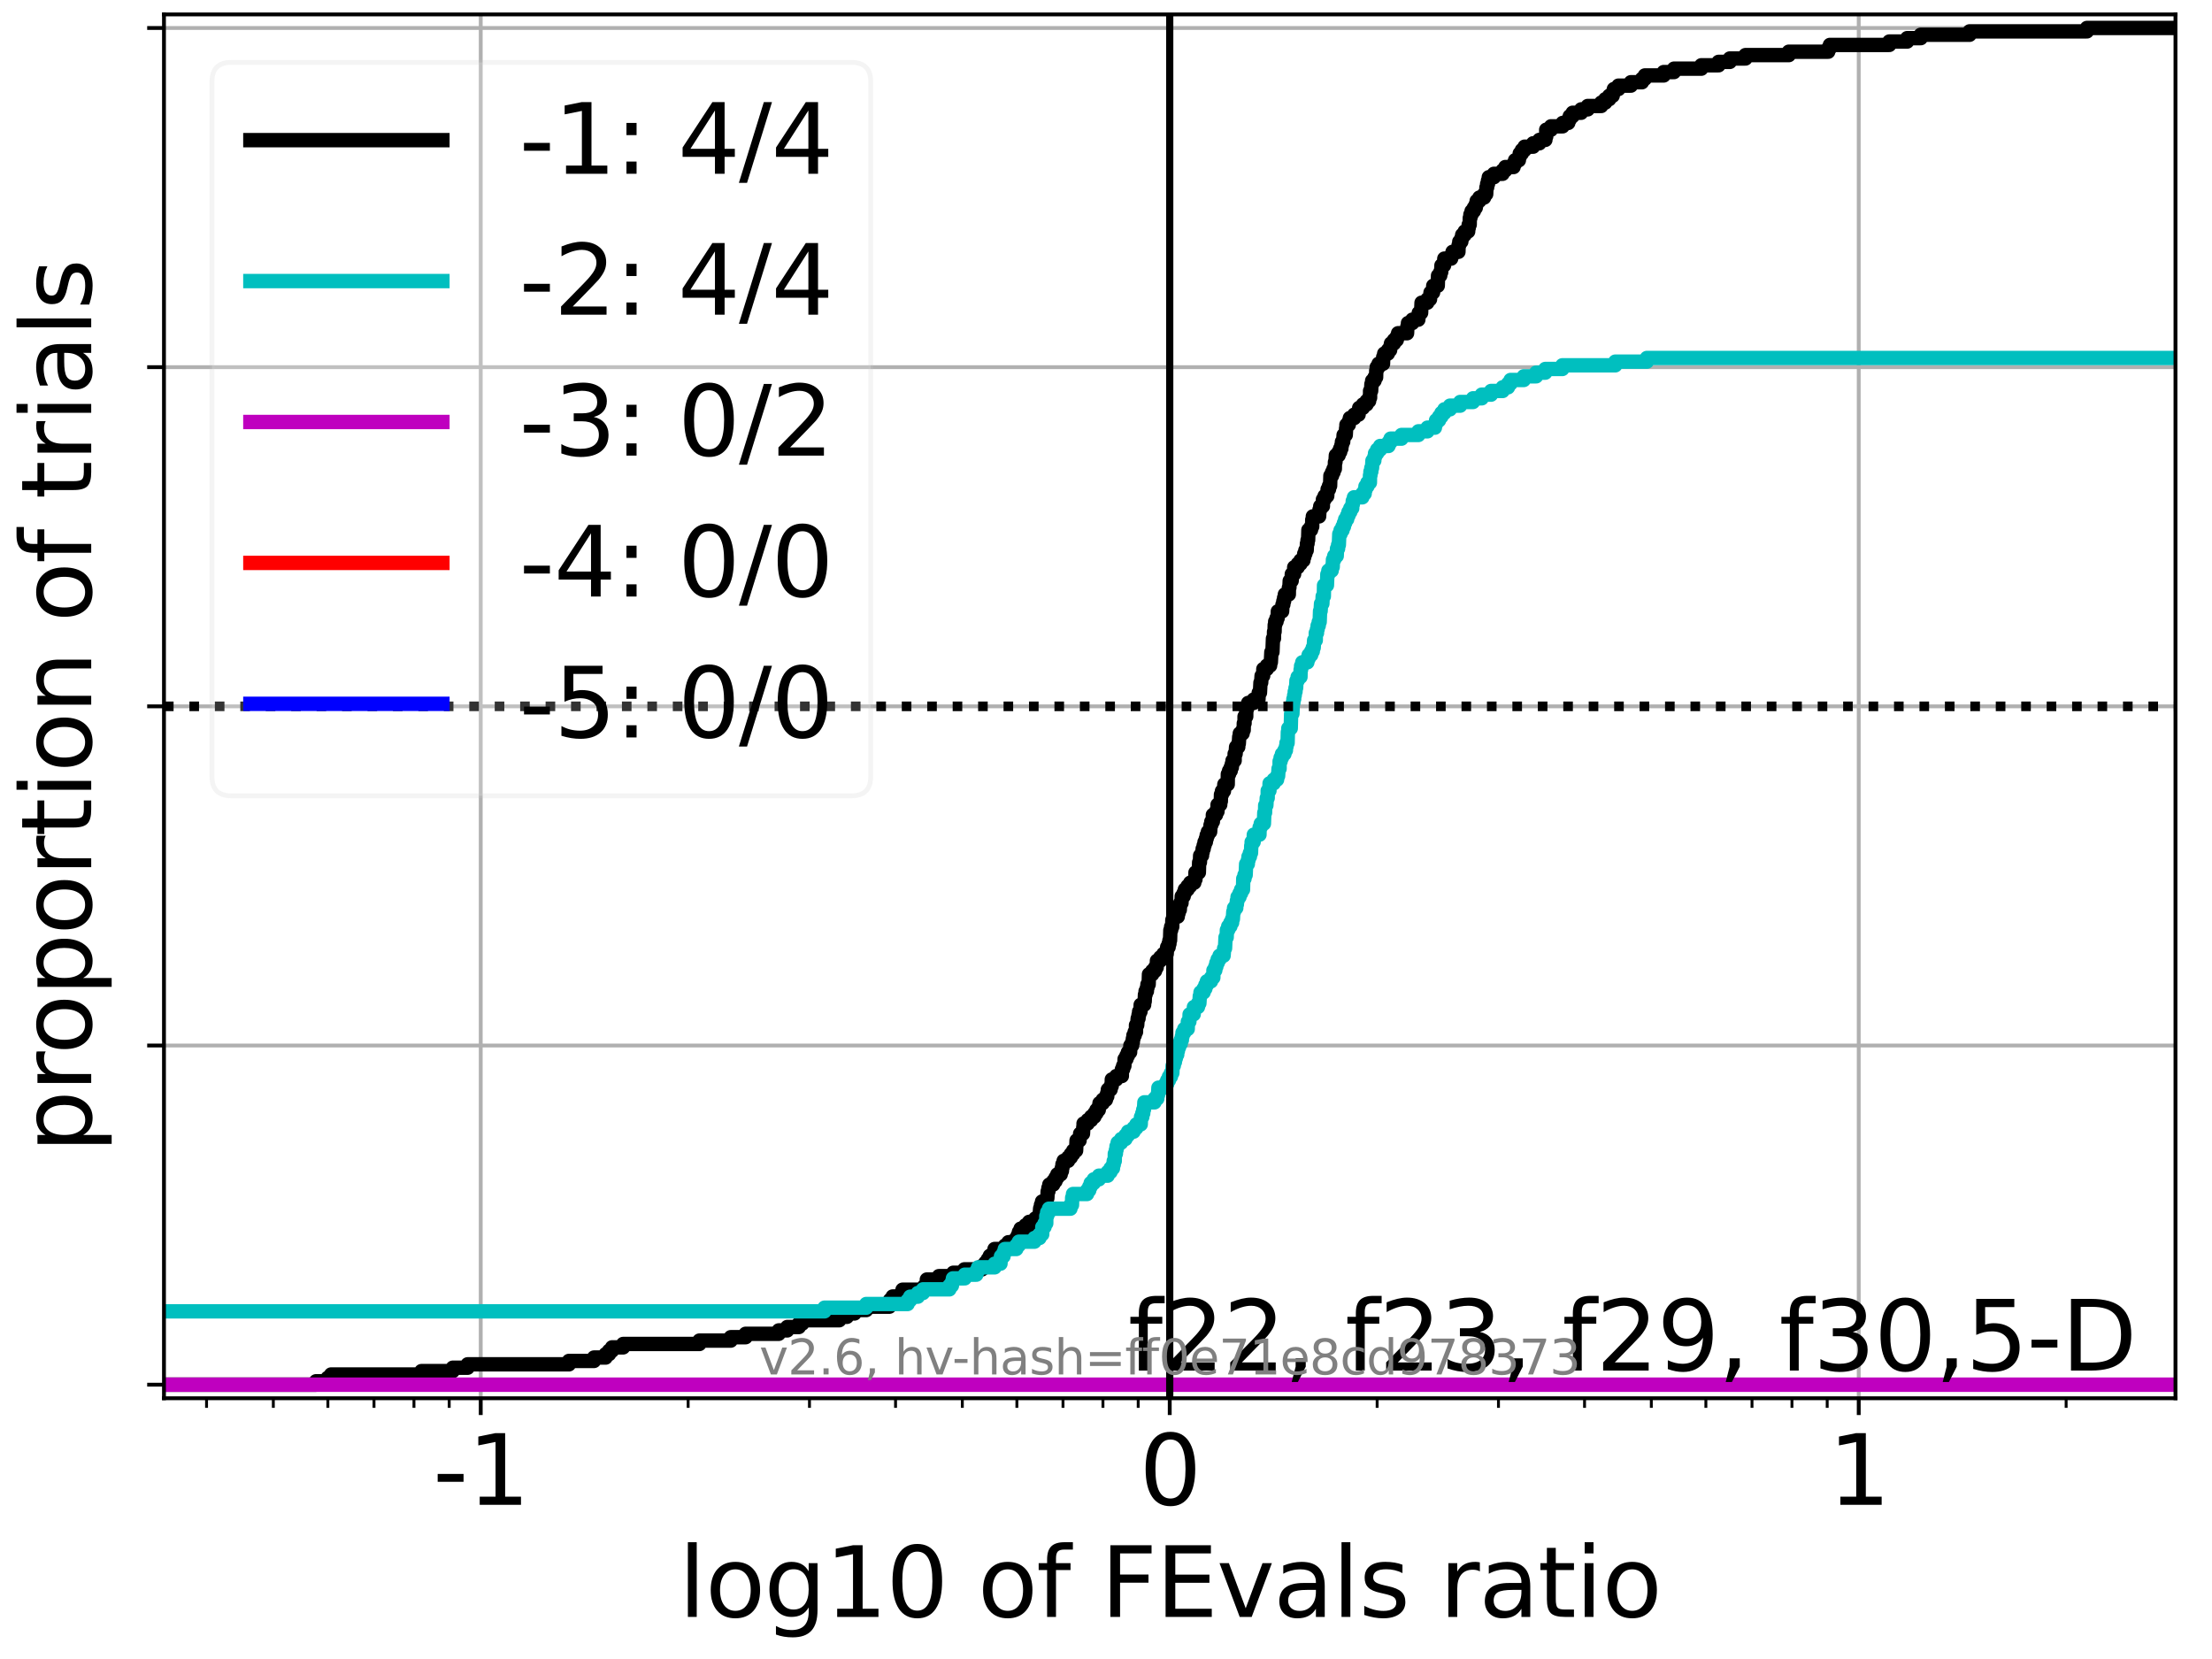 <?xml version="1.0" encoding="utf-8" standalone="no"?>
<!DOCTYPE svg PUBLIC "-//W3C//DTD SVG 1.1//EN"
  "http://www.w3.org/Graphics/SVG/1.1/DTD/svg11.dtd">
<svg xmlns:xlink="http://www.w3.org/1999/xlink" width="460.8pt" height="345.6pt" viewBox="0 0 460.8 345.6" xmlns="http://www.w3.org/2000/svg" version="1.1">
 <defs>
  <style type="text/css">*{stroke-linejoin: round; stroke-linecap: butt}</style>
 </defs>
 <g id="figure_1">
  <g id="patch_1">
   <path d="M 0 345.6 
L 460.8 345.6 
L 460.8 0 
L 0 0 
z
" style="fill: #ffffff"/>
  </g>
  <g id="axes_1">
   <g id="patch_2">
    <path d="M 34.16 291.28 
L 453.192 291.28 
L 453.192 3 
L 34.16 3 
z
" style="fill: #ffffff"/>
   </g>
   <g id="matplotlib.axis_1">
    <g id="xtick_1">
     <g id="line2d_1">
      <path d="M 100.145 291.28 
L 100.145 3 
" clip-path="url(#pcfff312473)" style="fill: none; stroke: #b0b0b0; stroke-width: 0.8; stroke-linecap: square"/>
     </g>
     <g id="line2d_2">
      <defs>
       <path id="m94cf86a1ff" d="M 0 0 
L 0 3.5 
" style="stroke: #000000; stroke-width: 0.8"/>
      </defs>
      <g>
       <use xlink:href="#m94cf86a1ff" x="100.145" y="291.28" style="stroke: #000000; stroke-width: 0.8"/>
      </g>
     </g>
     <g id="text_1">
      <!-- -1 -->
      <g transform="translate(90.175 313.477) scale(0.2 -0.2)">
       <defs>
        <path id="DejaVuSans-2d" d="M 313 2009 
L 1997 2009 
L 1997 1497 
L 313 1497 
L 313 2009 
z
" transform="scale(0.016)"/>
        <path id="DejaVuSans-31" d="M 794 531 
L 1825 531 
L 1825 4091 
L 703 3866 
L 703 4441 
L 1819 4666 
L 2450 4666 
L 2450 531 
L 3481 531 
L 3481 0 
L 794 0 
L 794 531 
z
" transform="scale(0.016)"/>
       </defs>
       <use xlink:href="#DejaVuSans-2d"/>
       <use xlink:href="#DejaVuSans-31" x="36.084"/>
      </g>
     </g>
    </g>
    <g id="xtick_2">
     <g id="line2d_3">
      <path d="M 243.676 291.28 
L 243.676 3 
" clip-path="url(#pcfff312473)" style="fill: none; stroke: #b0b0b0; stroke-width: 0.8; stroke-linecap: square"/>
     </g>
     <g id="line2d_4">
      <g>
       <use xlink:href="#m94cf86a1ff" x="243.676" y="291.28" style="stroke: #000000; stroke-width: 0.8"/>
      </g>
     </g>
     <g id="text_2">
      <!-- 0 -->
      <g transform="translate(237.314 313.477) scale(0.2 -0.2)">
       <defs>
        <path id="DejaVuSans-30" d="M 2034 4250 
Q 1547 4250 1301 3770 
Q 1056 3291 1056 2328 
Q 1056 1369 1301 889 
Q 1547 409 2034 409 
Q 2525 409 2770 889 
Q 3016 1369 3016 2328 
Q 3016 3291 2770 3770 
Q 2525 4250 2034 4250 
z
M 2034 4750 
Q 2819 4750 3233 4129 
Q 3647 3509 3647 2328 
Q 3647 1150 3233 529 
Q 2819 -91 2034 -91 
Q 1250 -91 836 529 
Q 422 1150 422 2328 
Q 422 3509 836 4129 
Q 1250 4750 2034 4750 
z
" transform="scale(0.016)"/>
       </defs>
       <use xlink:href="#DejaVuSans-30"/>
      </g>
     </g>
    </g>
    <g id="xtick_3">
     <g id="line2d_5">
      <path d="M 387.207 291.28 
L 387.207 3 
" clip-path="url(#pcfff312473)" style="fill: none; stroke: #b0b0b0; stroke-width: 0.8; stroke-linecap: square"/>
     </g>
     <g id="line2d_6">
      <g>
       <use xlink:href="#m94cf86a1ff" x="387.207" y="291.28" style="stroke: #000000; stroke-width: 0.8"/>
      </g>
     </g>
     <g id="text_3">
      <!-- 1 -->
      <g transform="translate(380.845 313.477) scale(0.2 -0.2)">
       <use xlink:href="#DejaVuSans-31"/>
      </g>
     </g>
    </g>
    <g id="xtick_4">
     <g id="line2d_7">
      <defs>
       <path id="m44d381e533" d="M 0 0 
L 0 2 
" style="stroke: #000000; stroke-width: 0.6"/>
      </defs>
      <g>
       <use xlink:href="#m44d381e533" x="43.028" y="291.28" style="stroke: #000000; stroke-width: 0.6"/>
      </g>
     </g>
    </g>
    <g id="xtick_5">
     <g id="line2d_8">
      <g>
       <use xlink:href="#m44d381e533" x="56.938" y="291.28" style="stroke: #000000; stroke-width: 0.6"/>
      </g>
     </g>
    </g>
    <g id="xtick_6">
     <g id="line2d_9">
      <g>
       <use xlink:href="#m44d381e533" x="68.303" y="291.28" style="stroke: #000000; stroke-width: 0.6"/>
      </g>
     </g>
    </g>
    <g id="xtick_7">
     <g id="line2d_10">
      <g>
       <use xlink:href="#m44d381e533" x="77.912" y="291.28" style="stroke: #000000; stroke-width: 0.6"/>
      </g>
     </g>
    </g>
    <g id="xtick_8">
     <g id="line2d_11">
      <g>
       <use xlink:href="#m44d381e533" x="86.235" y="291.28" style="stroke: #000000; stroke-width: 0.6"/>
      </g>
     </g>
    </g>
    <g id="xtick_9">
     <g id="line2d_12">
      <g>
       <use xlink:href="#m44d381e533" x="93.577" y="291.28" style="stroke: #000000; stroke-width: 0.6"/>
      </g>
     </g>
    </g>
    <g id="xtick_10">
     <g id="line2d_13">
      <g>
       <use xlink:href="#m44d381e533" x="143.352" y="291.28" style="stroke: #000000; stroke-width: 0.6"/>
      </g>
     </g>
    </g>
    <g id="xtick_11">
     <g id="line2d_14">
      <g>
       <use xlink:href="#m44d381e533" x="168.627" y="291.28" style="stroke: #000000; stroke-width: 0.6"/>
      </g>
     </g>
    </g>
    <g id="xtick_12">
     <g id="line2d_15">
      <g>
       <use xlink:href="#m44d381e533" x="186.559" y="291.28" style="stroke: #000000; stroke-width: 0.6"/>
      </g>
     </g>
    </g>
    <g id="xtick_13">
     <g id="line2d_16">
      <g>
       <use xlink:href="#m44d381e533" x="200.469" y="291.28" style="stroke: #000000; stroke-width: 0.6"/>
      </g>
     </g>
    </g>
    <g id="xtick_14">
     <g id="line2d_17">
      <g>
       <use xlink:href="#m44d381e533" x="211.834" y="291.28" style="stroke: #000000; stroke-width: 0.6"/>
      </g>
     </g>
    </g>
    <g id="xtick_15">
     <g id="line2d_18">
      <g>
       <use xlink:href="#m44d381e533" x="221.443" y="291.28" style="stroke: #000000; stroke-width: 0.6"/>
      </g>
     </g>
    </g>
    <g id="xtick_16">
     <g id="line2d_19">
      <g>
       <use xlink:href="#m44d381e533" x="229.766" y="291.28" style="stroke: #000000; stroke-width: 0.6"/>
      </g>
     </g>
    </g>
    <g id="xtick_17">
     <g id="line2d_20">
      <g>
       <use xlink:href="#m44d381e533" x="237.108" y="291.28" style="stroke: #000000; stroke-width: 0.6"/>
      </g>
     </g>
    </g>
    <g id="xtick_18">
     <g id="line2d_21">
      <g>
       <use xlink:href="#m44d381e533" x="286.883" y="291.28" style="stroke: #000000; stroke-width: 0.6"/>
      </g>
     </g>
    </g>
    <g id="xtick_19">
     <g id="line2d_22">
      <g>
       <use xlink:href="#m44d381e533" x="312.158" y="291.28" style="stroke: #000000; stroke-width: 0.6"/>
      </g>
     </g>
    </g>
    <g id="xtick_20">
     <g id="line2d_23">
      <g>
       <use xlink:href="#m44d381e533" x="330.09" y="291.28" style="stroke: #000000; stroke-width: 0.6"/>
      </g>
     </g>
    </g>
    <g id="xtick_21">
     <g id="line2d_24">
      <g>
       <use xlink:href="#m44d381e533" x="344" y="291.28" style="stroke: #000000; stroke-width: 0.6"/>
      </g>
     </g>
    </g>
    <g id="xtick_22">
     <g id="line2d_25">
      <g>
       <use xlink:href="#m44d381e533" x="355.365" y="291.28" style="stroke: #000000; stroke-width: 0.6"/>
      </g>
     </g>
    </g>
    <g id="xtick_23">
     <g id="line2d_26">
      <g>
       <use xlink:href="#m44d381e533" x="364.974" y="291.28" style="stroke: #000000; stroke-width: 0.6"/>
      </g>
     </g>
    </g>
    <g id="xtick_24">
     <g id="line2d_27">
      <g>
       <use xlink:href="#m44d381e533" x="373.297" y="291.28" style="stroke: #000000; stroke-width: 0.6"/>
      </g>
     </g>
    </g>
    <g id="xtick_25">
     <g id="line2d_28">
      <g>
       <use xlink:href="#m44d381e533" x="380.639" y="291.28" style="stroke: #000000; stroke-width: 0.6"/>
      </g>
     </g>
    </g>
    <g id="xtick_26">
     <g id="line2d_29">
      <g>
       <use xlink:href="#m44d381e533" x="430.414" y="291.28" style="stroke: #000000; stroke-width: 0.6"/>
      </g>
     </g>
    </g>
    <g id="text_4">
     <!-- log10 of FEvals ratio -->
     <g transform="translate(141.371 336.833) scale(0.2 -0.2)">
      <defs>
       <path id="DejaVuSans-6c" d="M 603 4863 
L 1178 4863 
L 1178 0 
L 603 0 
L 603 4863 
z
" transform="scale(0.016)"/>
       <path id="DejaVuSans-6f" d="M 1959 3097 
Q 1497 3097 1228 2736 
Q 959 2375 959 1747 
Q 959 1119 1226 758 
Q 1494 397 1959 397 
Q 2419 397 2687 759 
Q 2956 1122 2956 1747 
Q 2956 2369 2687 2733 
Q 2419 3097 1959 3097 
z
M 1959 3584 
Q 2709 3584 3137 3096 
Q 3566 2609 3566 1747 
Q 3566 888 3137 398 
Q 2709 -91 1959 -91 
Q 1206 -91 779 398 
Q 353 888 353 1747 
Q 353 2609 779 3096 
Q 1206 3584 1959 3584 
z
" transform="scale(0.016)"/>
       <path id="DejaVuSans-67" d="M 2906 1791 
Q 2906 2416 2648 2759 
Q 2391 3103 1925 3103 
Q 1463 3103 1205 2759 
Q 947 2416 947 1791 
Q 947 1169 1205 825 
Q 1463 481 1925 481 
Q 2391 481 2648 825 
Q 2906 1169 2906 1791 
z
M 3481 434 
Q 3481 -459 3084 -895 
Q 2688 -1331 1869 -1331 
Q 1566 -1331 1297 -1286 
Q 1028 -1241 775 -1147 
L 775 -588 
Q 1028 -725 1275 -790 
Q 1522 -856 1778 -856 
Q 2344 -856 2625 -561 
Q 2906 -266 2906 331 
L 2906 616 
Q 2728 306 2450 153 
Q 2172 0 1784 0 
Q 1141 0 747 490 
Q 353 981 353 1791 
Q 353 2603 747 3093 
Q 1141 3584 1784 3584 
Q 2172 3584 2450 3431 
Q 2728 3278 2906 2969 
L 2906 3500 
L 3481 3500 
L 3481 434 
z
" transform="scale(0.016)"/>
       <path id="DejaVuSans-20" transform="scale(0.016)"/>
       <path id="DejaVuSans-66" d="M 2375 4863 
L 2375 4384 
L 1825 4384 
Q 1516 4384 1395 4259 
Q 1275 4134 1275 3809 
L 1275 3500 
L 2222 3500 
L 2222 3053 
L 1275 3053 
L 1275 0 
L 697 0 
L 697 3053 
L 147 3053 
L 147 3500 
L 697 3500 
L 697 3744 
Q 697 4328 969 4595 
Q 1241 4863 1831 4863 
L 2375 4863 
z
" transform="scale(0.016)"/>
       <path id="DejaVuSans-46" d="M 628 4666 
L 3309 4666 
L 3309 4134 
L 1259 4134 
L 1259 2759 
L 3109 2759 
L 3109 2228 
L 1259 2228 
L 1259 0 
L 628 0 
L 628 4666 
z
" transform="scale(0.016)"/>
       <path id="DejaVuSans-45" d="M 628 4666 
L 3578 4666 
L 3578 4134 
L 1259 4134 
L 1259 2753 
L 3481 2753 
L 3481 2222 
L 1259 2222 
L 1259 531 
L 3634 531 
L 3634 0 
L 628 0 
L 628 4666 
z
" transform="scale(0.016)"/>
       <path id="DejaVuSans-76" d="M 191 3500 
L 800 3500 
L 1894 563 
L 2988 3500 
L 3597 3500 
L 2284 0 
L 1503 0 
L 191 3500 
z
" transform="scale(0.016)"/>
       <path id="DejaVuSans-61" d="M 2194 1759 
Q 1497 1759 1228 1600 
Q 959 1441 959 1056 
Q 959 750 1161 570 
Q 1363 391 1709 391 
Q 2188 391 2477 730 
Q 2766 1069 2766 1631 
L 2766 1759 
L 2194 1759 
z
M 3341 1997 
L 3341 0 
L 2766 0 
L 2766 531 
Q 2569 213 2275 61 
Q 1981 -91 1556 -91 
Q 1019 -91 701 211 
Q 384 513 384 1019 
Q 384 1609 779 1909 
Q 1175 2209 1959 2209 
L 2766 2209 
L 2766 2266 
Q 2766 2663 2505 2880 
Q 2244 3097 1772 3097 
Q 1472 3097 1187 3025 
Q 903 2953 641 2809 
L 641 3341 
Q 956 3463 1253 3523 
Q 1550 3584 1831 3584 
Q 2591 3584 2966 3190 
Q 3341 2797 3341 1997 
z
" transform="scale(0.016)"/>
       <path id="DejaVuSans-73" d="M 2834 3397 
L 2834 2853 
Q 2591 2978 2328 3040 
Q 2066 3103 1784 3103 
Q 1356 3103 1142 2972 
Q 928 2841 928 2578 
Q 928 2378 1081 2264 
Q 1234 2150 1697 2047 
L 1894 2003 
Q 2506 1872 2764 1633 
Q 3022 1394 3022 966 
Q 3022 478 2636 193 
Q 2250 -91 1575 -91 
Q 1294 -91 989 -36 
Q 684 19 347 128 
L 347 722 
Q 666 556 975 473 
Q 1284 391 1588 391 
Q 1994 391 2212 530 
Q 2431 669 2431 922 
Q 2431 1156 2273 1281 
Q 2116 1406 1581 1522 
L 1381 1569 
Q 847 1681 609 1914 
Q 372 2147 372 2553 
Q 372 3047 722 3315 
Q 1072 3584 1716 3584 
Q 2034 3584 2315 3537 
Q 2597 3491 2834 3397 
z
" transform="scale(0.016)"/>
       <path id="DejaVuSans-72" d="M 2631 2963 
Q 2534 3019 2420 3045 
Q 2306 3072 2169 3072 
Q 1681 3072 1420 2755 
Q 1159 2438 1159 1844 
L 1159 0 
L 581 0 
L 581 3500 
L 1159 3500 
L 1159 2956 
Q 1341 3275 1631 3429 
Q 1922 3584 2338 3584 
Q 2397 3584 2469 3576 
Q 2541 3569 2628 3553 
L 2631 2963 
z
" transform="scale(0.016)"/>
       <path id="DejaVuSans-74" d="M 1172 4494 
L 1172 3500 
L 2356 3500 
L 2356 3053 
L 1172 3053 
L 1172 1153 
Q 1172 725 1289 603 
Q 1406 481 1766 481 
L 2356 481 
L 2356 0 
L 1766 0 
Q 1100 0 847 248 
Q 594 497 594 1153 
L 594 3053 
L 172 3053 
L 172 3500 
L 594 3500 
L 594 4494 
L 1172 4494 
z
" transform="scale(0.016)"/>
       <path id="DejaVuSans-69" d="M 603 3500 
L 1178 3500 
L 1178 0 
L 603 0 
L 603 3500 
z
M 603 4863 
L 1178 4863 
L 1178 4134 
L 603 4134 
L 603 4863 
z
" transform="scale(0.016)"/>
      </defs>
      <use xlink:href="#DejaVuSans-6c"/>
      <use xlink:href="#DejaVuSans-6f" x="27.783"/>
      <use xlink:href="#DejaVuSans-67" x="88.965"/>
      <use xlink:href="#DejaVuSans-31" x="152.441"/>
      <use xlink:href="#DejaVuSans-30" x="216.064"/>
      <use xlink:href="#DejaVuSans-20" x="279.688"/>
      <use xlink:href="#DejaVuSans-6f" x="311.475"/>
      <use xlink:href="#DejaVuSans-66" x="372.656"/>
      <use xlink:href="#DejaVuSans-20" x="407.861"/>
      <use xlink:href="#DejaVuSans-46" x="439.648"/>
      <use xlink:href="#DejaVuSans-45" x="497.168"/>
      <use xlink:href="#DejaVuSans-76" x="560.352"/>
      <use xlink:href="#DejaVuSans-61" x="619.531"/>
      <use xlink:href="#DejaVuSans-6c" x="680.811"/>
      <use xlink:href="#DejaVuSans-73" x="708.594"/>
      <use xlink:href="#DejaVuSans-20" x="760.693"/>
      <use xlink:href="#DejaVuSans-72" x="792.48"/>
      <use xlink:href="#DejaVuSans-61" x="833.594"/>
      <use xlink:href="#DejaVuSans-74" x="894.873"/>
      <use xlink:href="#DejaVuSans-69" x="934.082"/>
      <use xlink:href="#DejaVuSans-6f" x="961.865"/>
     </g>
    </g>
   </g>
   <g id="matplotlib.axis_2">
    <g id="ytick_1">
     <g id="line2d_30">
      <path d="M 34.16 288.454 
L 453.192 288.454 
" clip-path="url(#pcfff312473)" style="fill: none; stroke: #b0b0b0; stroke-width: 0.8; stroke-linecap: square"/>
     </g>
     <g id="line2d_31">
      <defs>
       <path id="m1264d6435e" d="M 0 0 
L -3.5 0 
" style="stroke: #000000; stroke-width: 0.8"/>
      </defs>
      <g>
       <use xlink:href="#m1264d6435e" x="34.16" y="288.454" style="stroke: #000000; stroke-width: 0.8"/>
      </g>
     </g>
    </g>
    <g id="ytick_2">
     <g id="line2d_32">
      <path d="M 34.16 217.797 
L 453.192 217.797 
" clip-path="url(#pcfff312473)" style="fill: none; stroke: #b0b0b0; stroke-width: 0.8; stroke-linecap: square"/>
     </g>
     <g id="line2d_33">
      <g>
       <use xlink:href="#m1264d6435e" x="34.16" y="217.797" style="stroke: #000000; stroke-width: 0.8"/>
      </g>
     </g>
    </g>
    <g id="ytick_3">
     <g id="line2d_34">
      <path d="M 34.16 147.14 
L 453.192 147.14 
" clip-path="url(#pcfff312473)" style="fill: none; stroke: #b0b0b0; stroke-width: 0.8; stroke-linecap: square"/>
     </g>
     <g id="line2d_35">
      <g>
       <use xlink:href="#m1264d6435e" x="34.16" y="147.14" style="stroke: #000000; stroke-width: 0.8"/>
      </g>
     </g>
    </g>
    <g id="ytick_4">
     <g id="line2d_36">
      <path d="M 34.16 76.483 
L 453.192 76.483 
" clip-path="url(#pcfff312473)" style="fill: none; stroke: #b0b0b0; stroke-width: 0.8; stroke-linecap: square"/>
     </g>
     <g id="line2d_37">
      <g>
       <use xlink:href="#m1264d6435e" x="34.16" y="76.483" style="stroke: #000000; stroke-width: 0.8"/>
      </g>
     </g>
    </g>
    <g id="ytick_5">
     <g id="line2d_38">
      <path d="M 34.16 5.826 
L 453.192 5.826 
" clip-path="url(#pcfff312473)" style="fill: none; stroke: #b0b0b0; stroke-width: 0.8; stroke-linecap: square"/>
     </g>
     <g id="line2d_39">
      <g>
       <use xlink:href="#m1264d6435e" x="34.16" y="5.826" style="stroke: #000000; stroke-width: 0.8"/>
      </g>
     </g>
    </g>
    <g id="text_5">
     <!-- proportion of trials -->
     <g transform="translate(19.001 240.146) rotate(-90) scale(0.2 -0.2)">
      <defs>
       <path id="DejaVuSans-70" d="M 1159 525 
L 1159 -1331 
L 581 -1331 
L 581 3500 
L 1159 3500 
L 1159 2969 
Q 1341 3281 1617 3432 
Q 1894 3584 2278 3584 
Q 2916 3584 3314 3078 
Q 3713 2572 3713 1747 
Q 3713 922 3314 415 
Q 2916 -91 2278 -91 
Q 1894 -91 1617 61 
Q 1341 213 1159 525 
z
M 3116 1747 
Q 3116 2381 2855 2742 
Q 2594 3103 2138 3103 
Q 1681 3103 1420 2742 
Q 1159 2381 1159 1747 
Q 1159 1113 1420 752 
Q 1681 391 2138 391 
Q 2594 391 2855 752 
Q 3116 1113 3116 1747 
z
" transform="scale(0.016)"/>
       <path id="DejaVuSans-6e" d="M 3513 2113 
L 3513 0 
L 2938 0 
L 2938 2094 
Q 2938 2591 2744 2837 
Q 2550 3084 2163 3084 
Q 1697 3084 1428 2787 
Q 1159 2491 1159 1978 
L 1159 0 
L 581 0 
L 581 3500 
L 1159 3500 
L 1159 2956 
Q 1366 3272 1645 3428 
Q 1925 3584 2291 3584 
Q 2894 3584 3203 3211 
Q 3513 2838 3513 2113 
z
" transform="scale(0.016)"/>
      </defs>
      <use xlink:href="#DejaVuSans-70"/>
      <use xlink:href="#DejaVuSans-72" x="63.477"/>
      <use xlink:href="#DejaVuSans-6f" x="102.34"/>
      <use xlink:href="#DejaVuSans-70" x="163.521"/>
      <use xlink:href="#DejaVuSans-6f" x="226.998"/>
      <use xlink:href="#DejaVuSans-72" x="288.18"/>
      <use xlink:href="#DejaVuSans-74" x="329.293"/>
      <use xlink:href="#DejaVuSans-69" x="368.502"/>
      <use xlink:href="#DejaVuSans-6f" x="396.285"/>
      <use xlink:href="#DejaVuSans-6e" x="457.467"/>
      <use xlink:href="#DejaVuSans-20" x="520.846"/>
      <use xlink:href="#DejaVuSans-6f" x="552.633"/>
      <use xlink:href="#DejaVuSans-66" x="613.814"/>
      <use xlink:href="#DejaVuSans-20" x="649.02"/>
      <use xlink:href="#DejaVuSans-74" x="680.807"/>
      <use xlink:href="#DejaVuSans-72" x="720.016"/>
      <use xlink:href="#DejaVuSans-69" x="761.129"/>
      <use xlink:href="#DejaVuSans-61" x="788.912"/>
      <use xlink:href="#DejaVuSans-6c" x="850.191"/>
      <use xlink:href="#DejaVuSans-73" x="877.975"/>
     </g>
    </g>
   </g>
   <g id="line2d_40">
    <path d="M 34.16 288.454 
L 65.832 288.454 
L 65.832 287.747 
L 68.25 287.747 
L 68.25 287.041 
L 68.969 287.041 
L 68.969 286.334 
L 87.793 286.334 
L 87.793 285.627 
L 94.325 285.627 
L 94.325 284.921 
L 97.42 284.921 
L 97.42 284.214 
L 118.521 284.214 
L 118.521 283.508 
L 123.74 283.508 
L 123.74 282.801 
L 126.157 282.801 
L 126.157 282.095 
L 126.877 282.095 
L 126.877 281.388 
L 127.51 281.388 
L 127.51 280.681 
L 129.815 280.681 
L 129.815 279.975 
L 145.701 279.975 
L 145.701 279.268 
L 152.232 279.268 
L 152.232 278.562 
L 155.328 278.562 
L 155.328 277.855 
L 162.223 277.855 
L 162.223 277.149 
L 163.997 277.149 
L 163.997 276.442 
L 166.415 276.442 
L 166.415 275.735 
L 167.134 275.735 
L 167.134 275.029 
L 174.833 275.029 
L 174.833 274.322 
L 176.429 274.322 
L 176.429 273.616 
L 178.012 273.616 
L 178.012 272.909 
L 180.456 272.909 
L 180.456 272.203 
L 185.274 272.203 
L 185.274 271.496 
L 185.417 271.496 
L 185.417 270.79 
L 185.958 270.79 
L 185.958 270.083 
L 187.722 270.083 
L 187.722 269.376 
L 188.013 269.376 
L 188.013 268.67 
L 192.489 268.67 
L 192.489 267.963 
L 193.082 267.963 
L 193.082 266.55 
L 195.585 266.55 
L 195.585 265.844 
L 198.584 265.844 
L 198.584 265.137 
L 200.891 265.137 
L 200.891 264.43 
L 204.571 264.43 
L 204.571 263.724 
L 205.282 263.724 
L 205.282 263.017 
L 205.792 263.017 
L 205.792 262.311 
L 206.202 262.311 
L 206.202 261.604 
L 206.929 261.604 
L 206.929 260.898 
L 207.18 260.898 
L 207.18 260.191 
L 209.347 260.191 
L 209.347 259.484 
L 210.066 259.484 
L 210.066 258.778 
L 211.589 258.778 
L 211.589 258.071 
L 212.009 258.071 
L 212.009 257.365 
L 212.258 257.365 
L 212.258 256.658 
L 212.61 256.658 
L 212.61 255.952 
L 213.629 255.952 
L 213.629 255.245 
L 214.378 255.245 
L 214.378 254.538 
L 215.671 254.538 
L 215.671 253.832 
L 216.407 253.832 
L 216.407 253.125 
L 216.575 253.125 
L 216.686 251.712 
L 216.856 251.712 
L 216.856 251.006 
L 217.076 251.006 
L 217.076 250.299 
L 218.019 250.299 
L 218.019 249.592 
L 218.18 249.592 
L 218.253 248.179 
L 218.401 248.179 
L 218.401 247.473 
L 218.592 247.473 
L 218.592 246.766 
L 219.403 246.766 
L 219.403 246.06 
L 219.879 246.06 
L 219.879 245.353 
L 220.255 245.353 
L 220.255 244.646 
L 220.966 244.646 
L 220.966 243.94 
L 221.216 243.94 
L 221.216 243.233 
L 221.333 243.233 
L 221.333 242.527 
L 221.581 242.527 
L 221.581 241.82 
L 222.513 241.82 
L 222.513 241.114 
L 223.071 241.114 
L 223.071 240.407 
L 223.559 240.407 
L 223.559 239.7 
L 224.169 239.7 
L 224.269 237.581 
L 224.896 237.581 
L 224.896 236.874 
L 225.013 236.874 
L 225.013 236.168 
L 225.606 236.168 
L 225.675 234.755 
L 225.724 234.755 
L 225.724 234.048 
L 226.586 234.048 
L 226.586 233.341 
L 227.306 233.341 
L 227.306 232.635 
L 227.98 232.635 
L 227.98 231.928 
L 228.406 231.928 
L 228.406 231.222 
L 228.89 231.222 
L 228.89 230.515 
L 229.049 230.515 
L 229.049 229.809 
L 229.716 229.809 
L 229.716 229.102 
L 230.385 229.102 
L 230.385 228.395 
L 230.663 228.395 
L 230.663 227.689 
L 230.79 227.689 
L 230.79 226.982 
L 231.355 226.982 
L 231.355 226.276 
L 231.582 226.276 
L 231.612 224.863 
L 232.54 224.863 
L 232.54 224.156 
L 233.702 224.156 
L 233.716 222.743 
L 233.969 222.743 
L 233.969 222.036 
L 234.226 222.036 
L 234.276 220.623 
L 234.658 220.623 
L 234.658 219.917 
L 234.964 219.917 
L 234.964 219.21 
L 235.421 219.21 
L 235.481 217.797 
L 235.843 217.797 
L 235.843 217.09 
L 235.995 217.09 
L 235.995 216.384 
L 236.113 216.384 
L 236.113 215.677 
L 236.38 215.677 
L 236.38 214.971 
L 236.65 214.971 
L 236.65 213.557 
L 236.896 213.557 
L 237.006 212.144 
L 237.18 212.144 
L 237.18 211.438 
L 237.298 211.438 
L 237.298 210.731 
L 237.579 210.731 
L 237.625 209.318 
L 238.343 209.318 
L 238.343 208.611 
L 238.461 208.611 
L 238.517 207.198 
L 238.644 207.198 
L 238.644 206.492 
L 238.916 206.492 
L 238.916 205.785 
L 239.034 205.785 
L 239.034 205.079 
L 239.284 205.079 
L 239.354 202.959 
L 240.033 202.959 
L 240.033 202.252 
L 240.619 202.252 
L 240.619 201.546 
L 240.954 201.546 
L 241.016 200.133 
L 241.711 200.133 
L 241.711 199.426 
L 242.358 199.426 
L 242.358 198.72 
L 243.037 198.72 
L 243.142 197.306 
L 243.446 197.306 
L 243.446 196.6 
L 243.616 196.6 
L 243.616 195.893 
L 243.742 195.893 
L 243.81 193.774 
L 243.97 193.774 
L 243.97 193.067 
L 244.195 193.067 
L 244.222 191.654 
L 244.411 191.654 
L 244.411 190.947 
L 245.349 190.947 
L 245.349 190.241 
L 245.511 190.241 
L 245.511 189.534 
L 245.771 189.534 
L 245.863 188.121 
L 246.129 188.121 
L 246.18 186.708 
L 246.583 186.708 
L 246.583 186.001 
L 246.835 186.001 
L 246.835 185.295 
L 247.401 185.295 
L 247.401 184.588 
L 247.947 184.588 
L 247.947 183.882 
L 248.79 183.882 
L 248.79 183.175 
L 249.038 183.175 
L 249.038 181.762 
L 249.744 181.762 
L 249.805 179.642 
L 249.963 179.642 
L 250.014 178.229 
L 250.406 178.229 
L 250.406 177.522 
L 250.536 177.522 
L 250.536 176.816 
L 250.749 176.816 
L 250.749 176.109 
L 250.928 176.109 
L 250.928 175.403 
L 251.204 175.403 
L 251.204 174.696 
L 251.377 174.696 
L 251.377 173.99 
L 251.626 173.99 
L 251.626 173.283 
L 252.091 173.283 
L 252.175 171.87 
L 252.337 171.87 
L 252.337 171.163 
L 252.661 171.163 
L 252.664 169.75 
L 253.308 169.75 
L 253.308 169.044 
L 253.623 169.044 
L 253.643 167.63 
L 254.196 167.63 
L 254.196 166.924 
L 254.32 166.924 
L 254.354 165.511 
L 254.555 165.511 
L 254.555 164.804 
L 254.968 164.804 
L 255.057 163.391 
L 255.756 163.391 
L 255.783 161.271 
L 256.04 161.271 
L 256.04 160.565 
L 256.384 160.565 
L 256.384 159.858 
L 256.612 159.858 
L 256.612 159.152 
L 256.76 159.152 
L 256.76 158.445 
L 257.198 158.445 
L 257.199 157.032 
L 257.403 157.032 
L 257.5 155.619 
L 257.949 155.619 
L 257.949 154.912 
L 258.066 154.912 
L 258.153 153.499 
L 258.272 153.499 
L 258.272 152.793 
L 258.856 152.793 
L 258.856 152.086 
L 259.081 152.086 
L 259.11 150.673 
L 259.264 150.673 
L 259.264 149.26 
L 259.609 149.26 
L 259.618 147.847 
L 259.726 147.847 
L 259.726 147.14 
L 260.016 147.14 
L 260.016 146.433 
L 261.161 146.433 
L 261.161 145.727 
L 262.159 145.727 
L 262.215 144.314 
L 262.471 144.314 
L 262.58 142.194 
L 262.726 142.194 
L 262.816 140.781 
L 263.137 140.781 
L 263.178 139.368 
L 263.911 139.368 
L 263.911 138.661 
L 264.585 138.661 
L 264.585 137.955 
L 264.743 137.955 
L 264.849 135.835 
L 265.074 135.835 
L 265.185 133.009 
L 265.388 133.009 
L 265.407 131.595 
L 265.518 131.595 
L 265.551 130.182 
L 265.647 130.182 
L 265.647 129.476 
L 265.928 129.476 
L 265.928 128.769 
L 266.157 128.769 
L 266.199 127.356 
L 267.091 127.356 
L 267.164 125.943 
L 267.341 125.943 
L 267.341 125.236 
L 267.501 125.236 
L 267.501 124.53 
L 267.664 124.53 
L 267.664 123.823 
L 268.483 123.823 
L 268.504 122.41 
L 268.607 122.41 
L 268.673 120.997 
L 269.078 120.997 
L 269.111 119.584 
L 269.586 119.584 
L 269.61 118.171 
L 270.344 118.171 
L 270.344 117.464 
L 270.912 117.464 
L 270.912 116.758 
L 271.513 116.758 
L 271.513 116.051 
L 271.697 116.051 
L 271.697 115.344 
L 271.938 115.344 
L 271.938 114.638 
L 272.207 114.638 
L 272.265 113.225 
L 272.385 113.225 
L 272.385 112.518 
L 272.506 112.518 
L 272.569 110.398 
L 273.107 110.398 
L 273.107 109.692 
L 273.357 109.692 
L 273.363 108.279 
L 273.491 108.279 
L 273.491 107.572 
L 274.794 107.572 
L 274.876 106.159 
L 275.034 106.159 
L 275.034 105.452 
L 275.583 105.452 
L 275.591 104.039 
L 275.94 104.039 
L 275.94 103.333 
L 276.482 103.333 
L 276.57 101.92 
L 276.857 101.92 
L 276.857 101.213 
L 277.083 101.213 
L 277.151 99.093 
L 277.491 99.093 
L 277.491 98.387 
L 277.794 98.387 
L 277.794 97.68 
L 278.066 97.68 
L 278.098 96.267 
L 278.204 96.267 
L 278.288 94.854 
L 278.861 94.854 
L 278.861 94.147 
L 279.183 94.147 
L 279.183 93.441 
L 279.435 93.441 
L 279.435 92.734 
L 279.552 92.734 
L 279.552 92.028 
L 279.812 92.028 
L 279.9 90.615 
L 280.345 90.615 
L 280.42 89.201 
L 280.483 89.201 
L 280.483 88.495 
L 280.973 88.495 
L 280.973 87.788 
L 281.203 87.788 
L 281.203 87.082 
L 282.115 87.082 
L 282.115 86.375 
L 283.018 86.375 
L 283.018 85.669 
L 283.146 85.669 
L 283.146 84.962 
L 283.923 84.962 
L 283.923 84.255 
L 284.68 84.255 
L 284.68 83.549 
L 285.21 83.549 
L 285.21 82.842 
L 285.413 82.842 
L 285.413 81.429 
L 285.632 81.429 
L 285.69 80.016 
L 285.846 80.016 
L 285.846 79.309 
L 286.34 79.309 
L 286.34 78.603 
L 286.668 78.603 
L 286.697 77.19 
L 286.8 77.19 
L 286.8 76.483 
L 287.184 76.483 
L 287.184 75.777 
L 288.11 75.777 
L 288.151 74.363 
L 288.356 74.363 
L 288.356 73.657 
L 289.124 73.657 
L 289.124 72.95 
L 289.584 72.95 
L 289.584 72.244 
L 289.77 72.244 
L 289.77 71.537 
L 290.392 71.537 
L 290.392 70.831 
L 290.975 70.831 
L 290.975 70.124 
L 291.247 70.124 
L 291.247 69.417 
L 293.117 69.417 
L 293.183 68.004 
L 293.308 68.004 
L 293.308 67.298 
L 294.213 67.298 
L 294.213 66.591 
L 295.462 66.591 
L 295.556 65.178 
L 296.043 65.178 
L 296.135 63.058 
L 297.332 63.058 
L 297.332 62.352 
L 297.894 62.352 
L 298.001 60.939 
L 298.534 60.939 
L 298.573 59.525 
L 299.512 59.525 
L 299.572 57.406 
L 300.027 57.406 
L 300.027 56.699 
L 300.225 56.699 
L 300.28 55.286 
L 300.826 55.286 
L 300.878 53.873 
L 302.297 53.873 
L 302.297 53.166 
L 302.595 53.166 
L 302.595 52.46 
L 303.817 52.46 
L 303.857 51.047 
L 303.996 51.047 
L 303.996 50.34 
L 304.418 50.34 
L 304.418 49.634 
L 304.602 49.634 
L 304.602 48.927 
L 305.124 48.927 
L 305.124 48.22 
L 305.846 48.22 
L 305.846 47.514 
L 305.961 47.514 
L 305.961 46.807 
L 306.165 46.807 
L 306.187 45.394 
L 306.311 45.394 
L 306.311 44.688 
L 306.558 44.688 
L 306.558 43.981 
L 307.036 43.981 
L 307.036 43.274 
L 307.429 43.274 
L 307.429 42.568 
L 307.619 42.568 
L 307.619 41.861 
L 308.182 41.861 
L 308.182 41.155 
L 309.163 41.155 
L 309.163 40.448 
L 309.596 40.448 
L 309.654 39.035 
L 309.798 39.035 
L 309.798 38.328 
L 309.974 38.328 
L 309.974 37.622 
L 310.142 37.622 
L 310.142 36.915 
L 311.211 36.915 
L 311.211 36.209 
L 313.005 36.209 
L 313.005 35.502 
L 313.589 35.502 
L 313.589 34.796 
L 315.3 34.796 
L 315.3 34.089 
L 315.618 34.089 
L 315.618 33.382 
L 316.406 33.382 
L 316.406 32.676 
L 316.59 32.676 
L 316.59 31.969 
L 317.037 31.969 
L 317.037 31.263 
L 317.605 31.263 
L 317.605 30.556 
L 319.38 30.556 
L 319.38 29.85 
L 320.678 29.85 
L 320.678 29.143 
L 321.933 29.143 
L 321.933 28.436 
L 322.106 28.436 
L 322.106 27.023 
L 323.103 27.023 
L 323.103 26.317 
L 325.525 26.317 
L 325.525 25.61 
L 326.696 25.61 
L 326.696 24.904 
L 327.014 24.904 
L 327.014 24.197 
L 327.615 24.197 
L 327.615 23.49 
L 329.384 23.49 
L 329.384 22.784 
L 330.755 22.784 
L 330.755 22.077 
L 333.565 22.077 
L 333.565 21.371 
L 334.408 21.371 
L 334.408 20.664 
L 335.226 20.664 
L 335.226 19.958 
L 335.947 19.958 
L 335.947 19.251 
L 336.204 19.251 
L 336.204 18.545 
L 337.158 18.545 
L 337.158 17.838 
L 339.743 17.838 
L 339.743 17.131 
L 342.048 17.131 
L 342.048 16.425 
L 342.653 16.425 
L 342.653 15.718 
L 346.577 15.718 
L 346.577 15.012 
L 348.721 15.012 
L 348.721 14.305 
L 354.416 14.305 
L 354.416 13.599 
L 358.008 13.599 
L 358.008 12.892 
L 360.354 12.892 
L 360.354 12.185 
L 363.61 12.185 
L 363.61 11.479 
L 372.64 11.479 
L 372.64 10.772 
L 380.849 10.772 
L 380.849 10.066 
L 381.205 10.066 
L 381.205 9.359 
L 393.576 9.359 
L 393.576 8.653 
L 397.3 8.653 
L 397.3 7.946 
L 400.127 7.946 
L 400.127 7.239 
L 410.303 7.239 
L 410.303 6.533 
L 434.746 6.533 
L 434.746 5.826 
L 453.192 5.826 
L 453.192 5.826 
" clip-path="url(#pcfff312473)" style="fill: none; stroke: #000000; stroke-width: 3; stroke-linecap: square"/>
   </g>
   <g id="line2d_41">
    <path clip-path="url(#pcfff312473)" style="fill: none; stroke: #000000; stroke-width: 3; stroke-linecap: square"/>
   </g>
   <g id="line2d_42">
    <path d="M 34.16 273.177 
L 171.757 273.177 
L 171.757 272.413 
L 180.454 272.413 
L 180.454 271.649 
L 189.075 271.649 
L 189.075 270.885 
L 189.605 270.885 
L 189.605 270.121 
L 191.198 270.121 
L 191.198 269.357 
L 192.275 269.357 
L 192.275 268.593 
L 197.772 268.593 
L 197.772 267.83 
L 198.302 267.83 
L 198.302 267.066 
L 198.512 267.066 
L 198.512 266.302 
L 200.972 266.302 
L 200.972 265.538 
L 203.384 265.538 
L 203.384 264.774 
L 203.749 264.774 
L 203.749 264.01 
L 207.209 264.01 
L 207.209 263.246 
L 208.415 263.246 
L 208.516 261.719 
L 209.046 261.719 
L 209.046 260.955 
L 209.318 260.955 
L 209.318 260.191 
L 211.716 260.191 
L 211.716 259.427 
L 212.245 259.427 
L 212.245 258.663 
L 215.496 258.663 
L 215.496 257.899 
L 216.541 257.899 
L 216.541 257.136 
L 217.112 257.136 
L 217.131 255.608 
L 217.593 255.608 
L 217.593 254.844 
L 217.953 254.844 
L 217.958 253.316 
L 218.138 253.316 
L 218.138 252.552 
L 218.517 252.552 
L 218.517 251.789 
L 222.988 251.789 
L 222.988 251.025 
L 223.314 251.025 
L 223.353 249.497 
L 223.527 249.497 
L 223.527 248.733 
L 226.453 248.733 
L 226.453 247.969 
L 226.908 247.969 
L 226.908 247.205 
L 227.214 247.205 
L 227.214 246.442 
L 227.856 246.442 
L 227.856 245.678 
L 228.921 245.678 
L 228.921 244.914 
L 230.749 244.914 
L 230.749 244.15 
L 231.34 244.15 
L 231.34 243.386 
L 231.848 243.386 
L 231.848 242.622 
L 232.011 242.622 
L 232.011 241.858 
L 232.223 241.858 
L 232.238 240.331 
L 232.46 240.331 
L 232.46 239.567 
L 232.588 239.567 
L 232.588 238.803 
L 232.826 238.803 
L 232.826 238.039 
L 233.56 238.039 
L 233.56 237.275 
L 234.457 237.275 
L 234.457 236.511 
L 234.993 236.511 
L 234.993 235.748 
L 236.144 235.748 
L 236.144 234.984 
L 236.734 234.984 
L 236.734 234.22 
L 237.635 234.22 
L 237.691 232.692 
L 237.958 232.692 
L 237.958 231.928 
L 238.157 231.928 
L 238.157 231.164 
L 238.306 231.164 
L 238.394 229.637 
L 240.506 229.637 
L 240.506 228.873 
L 241.083 228.873 
L 241.083 228.109 
L 241.243 228.109 
L 241.321 226.581 
L 242.755 226.581 
L 242.755 225.817 
L 243.148 225.817 
L 243.148 225.054 
L 243.515 225.054 
L 243.515 224.29 
L 243.921 224.29 
L 243.921 223.526 
L 244.225 223.526 
L 244.286 221.998 
L 244.523 221.998 
L 244.523 221.234 
L 244.756 221.234 
L 244.756 220.47 
L 244.95 220.47 
L 244.95 219.707 
L 245.234 219.707 
L 245.234 218.943 
L 245.379 218.943 
L 245.379 218.179 
L 245.617 218.179 
L 245.617 217.415 
L 245.97 217.415 
L 245.97 216.651 
L 246.207 216.651 
L 246.207 215.887 
L 246.336 215.887 
L 246.336 215.123 
L 246.701 215.123 
L 246.701 214.36 
L 247.425 214.36 
L 247.45 212.832 
L 247.769 212.832 
L 247.815 211.304 
L 248.665 211.304 
L 248.719 209.776 
L 249.556 209.776 
L 249.556 209.012 
L 249.854 209.012 
L 249.943 207.485 
L 250.086 207.485 
L 250.086 206.721 
L 250.734 206.721 
L 250.734 205.957 
L 251.099 205.957 
L 251.099 205.193 
L 251.413 205.193 
L 251.413 204.429 
L 252.27 204.429 
L 252.27 203.665 
L 252.756 203.665 
L 252.781 202.138 
L 253.164 202.138 
L 253.164 201.374 
L 253.384 201.374 
L 253.384 200.61 
L 253.663 200.61 
L 253.663 199.846 
L 254.06 199.846 
L 254.06 199.082 
L 254.899 199.082 
L 255.009 197.555 
L 255.196 197.555 
L 255.298 195.263 
L 255.539 195.263 
L 255.585 193.735 
L 255.859 193.735 
L 255.859 192.971 
L 256.31 192.971 
L 256.31 192.208 
L 256.668 192.208 
L 256.668 191.444 
L 256.831 191.444 
L 256.922 189.916 
L 257.077 189.916 
L 257.077 189.152 
L 257.533 189.152 
L 257.533 188.388 
L 257.667 188.388 
L 257.667 187.624 
L 257.803 187.624 
L 257.803 186.861 
L 258.209 186.861 
L 258.209 186.097 
L 258.542 186.097 
L 258.542 185.333 
L 258.94 185.333 
L 258.993 183.041 
L 259.252 183.041 
L 259.252 182.277 
L 259.492 182.277 
L 259.594 179.986 
L 259.948 179.986 
L 259.948 179.222 
L 260.083 179.222 
L 260.083 178.458 
L 260.375 178.458 
L 260.375 177.694 
L 260.606 177.694 
L 260.658 176.167 
L 260.74 176.167 
L 260.74 175.403 
L 261.154 175.403 
L 261.197 173.875 
L 262.372 173.875 
L 262.399 172.347 
L 262.637 172.347 
L 262.637 171.583 
L 263.295 171.583 
L 263.38 169.292 
L 263.533 169.292 
L 263.565 167.764 
L 263.807 167.764 
L 263.89 166.236 
L 264.081 166.236 
L 264.09 164.709 
L 264.446 164.709 
L 264.48 163.181 
L 265.338 163.181 
L 265.338 162.417 
L 266.036 162.417 
L 266.036 161.653 
L 266.253 161.653 
L 266.346 160.126 
L 266.56 160.126 
L 266.566 158.598 
L 266.773 158.598 
L 266.773 157.834 
L 267.057 157.834 
L 267.057 157.07 
L 267.569 157.07 
L 267.569 156.306 
L 267.879 156.306 
L 267.879 155.542 
L 267.996 155.542 
L 267.996 154.779 
L 268.228 154.779 
L 268.284 152.487 
L 268.377 152.487 
L 268.377 151.723 
L 268.887 151.723 
L 268.967 148.668 
L 269.236 148.668 
L 269.314 146.376 
L 269.44 146.376 
L 269.44 145.612 
L 269.598 145.612 
L 269.598 144.848 
L 269.72 144.848 
L 269.72 144.085 
L 269.877 144.085 
L 269.877 143.321 
L 270.003 143.321 
L 270.077 141.793 
L 270.323 141.793 
L 270.323 141.029 
L 270.91 141.029 
L 270.941 139.501 
L 271.039 139.501 
L 271.039 138.738 
L 271.284 138.738 
L 271.284 137.974 
L 272.347 137.974 
L 272.347 137.21 
L 272.616 137.21 
L 272.616 136.446 
L 273.146 136.446 
L 273.146 135.682 
L 273.476 135.682 
L 273.476 134.918 
L 273.667 134.918 
L 273.755 133.391 
L 274.097 133.391 
L 274.104 131.863 
L 274.349 131.863 
L 274.349 131.099 
L 274.484 131.099 
L 274.484 130.335 
L 274.716 130.335 
L 274.716 129.571 
L 274.911 129.571 
L 274.993 127.28 
L 275.112 127.28 
L 275.195 125.752 
L 275.474 125.752 
L 275.539 124.224 
L 275.779 124.224 
L 275.822 121.933 
L 276.423 121.933 
L 276.512 119.641 
L 276.722 119.641 
L 276.722 118.877 
L 277.409 118.877 
L 277.409 118.113 
L 277.626 118.113 
L 277.682 116.586 
L 277.944 116.586 
L 277.944 115.822 
L 278.464 115.822 
L 278.522 114.294 
L 278.745 114.294 
L 278.745 113.53 
L 278.905 113.53 
L 278.998 111.239 
L 279.262 111.239 
L 279.262 110.475 
L 279.668 110.475 
L 279.668 109.711 
L 279.968 109.711 
L 279.968 108.947 
L 280.223 108.947 
L 280.223 108.183 
L 280.629 108.183 
L 280.629 107.419 
L 280.91 107.419 
L 280.91 106.656 
L 281.286 106.656 
L 281.286 105.892 
L 281.692 105.892 
L 281.692 105.128 
L 281.806 105.128 
L 281.806 104.364 
L 282.053 104.364 
L 282.053 103.6 
L 283.795 103.6 
L 283.795 102.836 
L 284.286 102.836 
L 284.286 102.072 
L 284.451 102.072 
L 284.451 101.309 
L 284.86 101.309 
L 284.86 100.545 
L 285.376 100.545 
L 285.397 99.017 
L 285.487 99.017 
L 285.487 98.253 
L 285.669 98.253 
L 285.669 97.489 
L 285.82 97.489 
L 285.907 95.962 
L 286.293 95.962 
L 286.293 95.198 
L 286.448 95.198 
L 286.448 94.434 
L 286.883 94.434 
L 286.883 93.67 
L 287.511 93.67 
L 287.511 92.906 
L 289.248 92.906 
L 289.248 92.142 
L 289.681 92.142 
L 289.681 91.378 
L 291.956 91.378 
L 291.956 90.615 
L 295.478 90.615 
L 295.478 89.851 
L 297.367 89.851 
L 297.367 89.087 
L 298.916 89.087 
L 298.916 88.323 
L 299.154 88.323 
L 299.154 87.559 
L 299.782 87.559 
L 299.782 86.795 
L 300.275 86.795 
L 300.275 86.031 
L 300.896 86.031 
L 300.896 85.268 
L 302.057 85.268 
L 302.057 84.504 
L 304.18 84.504 
L 304.18 83.74 
L 306.855 83.74 
L 306.855 82.976 
L 308.667 82.976 
L 308.667 82.212 
L 310.614 82.212 
L 310.614 81.448 
L 313.029 81.448 
L 313.029 80.684 
L 314.143 80.684 
L 314.143 79.92 
L 314.682 79.92 
L 314.682 79.157 
L 317.427 79.157 
L 317.427 78.393 
L 320.012 78.393 
L 320.012 77.629 
L 321.913 77.629 
L 321.913 76.865 
L 325.465 76.865 
L 325.465 76.101 
L 336.492 76.101 
L 336.492 75.337 
L 343.072 75.337 
L 343.072 74.573 
L 453.192 74.573 
L 453.192 74.573 
" clip-path="url(#pcfff312473)" style="fill: none; stroke: #00bfbf; stroke-width: 3; stroke-linecap: square"/>
   </g>
   <g id="line2d_43">
    <path clip-path="url(#pcfff312473)" style="fill: none; stroke: #00bfbf; stroke-width: 3; stroke-linecap: square"/>
   </g>
   <g id="line2d_44">
    <path d="M 48.699 288.454 
L 34.16 288.454 
L 453.192 288.454 
L 461.8 288.454 
" clip-path="url(#pcfff312473)" style="fill: none; stroke: #bf00bf; stroke-width: 3; stroke-linecap: square"/>
   </g>
   <g id="line2d_45"/>
   <g id="line2d_46"/>
   <g id="line2d_47">
    <path d="M 243.676 291.28 
L 243.676 3 
" clip-path="url(#pcfff312473)" style="fill: none; stroke: #000000; stroke-width: 1.5; stroke-linecap: square"/>
   </g>
   <g id="line2d_48">
    <path d="M 34.16 147.14 
L 453.192 147.14 
" clip-path="url(#pcfff312473)" style="fill: none; stroke-dasharray: 2,3.3; stroke-dashoffset: 0; stroke: #000000; stroke-width: 2"/>
   </g>
   <g id="patch_3">
    <path d="M 34.16 291.28 
L 34.16 3 
" style="fill: none; stroke: #000000; stroke-width: 0.8; stroke-linejoin: miter; stroke-linecap: square"/>
   </g>
   <g id="patch_4">
    <path d="M 453.192 291.28 
L 453.192 3 
" style="fill: none; stroke: #000000; stroke-width: 0.8; stroke-linejoin: miter; stroke-linecap: square"/>
   </g>
   <g id="patch_5">
    <path d="M 34.16 291.28 
L 453.192 291.28 
" style="fill: none; stroke: #000000; stroke-width: 0.8; stroke-linejoin: miter; stroke-linecap: square"/>
   </g>
   <g id="patch_6">
    <path d="M 34.16 3 
L 453.192 3 
" style="fill: none; stroke: #000000; stroke-width: 0.8; stroke-linejoin: miter; stroke-linecap: square"/>
   </g>
   <g id="text_6">
    <!-- f22, f23, f29, f30,5-D -->
    <g transform="translate(235.014 285.514) scale(0.2 -0.2)">
     <defs>
      <path id="DejaVuSans-32" d="M 1228 531 
L 3431 531 
L 3431 0 
L 469 0 
L 469 531 
Q 828 903 1448 1529 
Q 2069 2156 2228 2338 
Q 2531 2678 2651 2914 
Q 2772 3150 2772 3378 
Q 2772 3750 2511 3984 
Q 2250 4219 1831 4219 
Q 1534 4219 1204 4116 
Q 875 4013 500 3803 
L 500 4441 
Q 881 4594 1212 4672 
Q 1544 4750 1819 4750 
Q 2544 4750 2975 4387 
Q 3406 4025 3406 3419 
Q 3406 3131 3298 2873 
Q 3191 2616 2906 2266 
Q 2828 2175 2409 1742 
Q 1991 1309 1228 531 
z
" transform="scale(0.016)"/>
      <path id="DejaVuSans-2c" d="M 750 794 
L 1409 794 
L 1409 256 
L 897 -744 
L 494 -744 
L 750 256 
L 750 794 
z
" transform="scale(0.016)"/>
      <path id="DejaVuSans-33" d="M 2597 2516 
Q 3050 2419 3304 2112 
Q 3559 1806 3559 1356 
Q 3559 666 3084 287 
Q 2609 -91 1734 -91 
Q 1441 -91 1130 -33 
Q 819 25 488 141 
L 488 750 
Q 750 597 1062 519 
Q 1375 441 1716 441 
Q 2309 441 2620 675 
Q 2931 909 2931 1356 
Q 2931 1769 2642 2001 
Q 2353 2234 1838 2234 
L 1294 2234 
L 1294 2753 
L 1863 2753 
Q 2328 2753 2575 2939 
Q 2822 3125 2822 3475 
Q 2822 3834 2567 4026 
Q 2313 4219 1838 4219 
Q 1578 4219 1281 4162 
Q 984 4106 628 3988 
L 628 4550 
Q 988 4650 1302 4700 
Q 1616 4750 1894 4750 
Q 2613 4750 3031 4423 
Q 3450 4097 3450 3541 
Q 3450 3153 3228 2886 
Q 3006 2619 2597 2516 
z
" transform="scale(0.016)"/>
      <path id="DejaVuSans-39" d="M 703 97 
L 703 672 
Q 941 559 1184 500 
Q 1428 441 1663 441 
Q 2288 441 2617 861 
Q 2947 1281 2994 2138 
Q 2813 1869 2534 1725 
Q 2256 1581 1919 1581 
Q 1219 1581 811 2004 
Q 403 2428 403 3163 
Q 403 3881 828 4315 
Q 1253 4750 1959 4750 
Q 2769 4750 3195 4129 
Q 3622 3509 3622 2328 
Q 3622 1225 3098 567 
Q 2575 -91 1691 -91 
Q 1453 -91 1209 -44 
Q 966 3 703 97 
z
M 1959 2075 
Q 2384 2075 2632 2365 
Q 2881 2656 2881 3163 
Q 2881 3666 2632 3958 
Q 2384 4250 1959 4250 
Q 1534 4250 1286 3958 
Q 1038 3666 1038 3163 
Q 1038 2656 1286 2365 
Q 1534 2075 1959 2075 
z
" transform="scale(0.016)"/>
      <path id="DejaVuSans-35" d="M 691 4666 
L 3169 4666 
L 3169 4134 
L 1269 4134 
L 1269 2991 
Q 1406 3038 1543 3061 
Q 1681 3084 1819 3084 
Q 2600 3084 3056 2656 
Q 3513 2228 3513 1497 
Q 3513 744 3044 326 
Q 2575 -91 1722 -91 
Q 1428 -91 1123 -41 
Q 819 9 494 109 
L 494 744 
Q 775 591 1075 516 
Q 1375 441 1709 441 
Q 2250 441 2565 725 
Q 2881 1009 2881 1497 
Q 2881 1984 2565 2268 
Q 2250 2553 1709 2553 
Q 1456 2553 1204 2497 
Q 953 2441 691 2322 
L 691 4666 
z
" transform="scale(0.016)"/>
      <path id="DejaVuSans-44" d="M 1259 4147 
L 1259 519 
L 2022 519 
Q 2988 519 3436 956 
Q 3884 1394 3884 2338 
Q 3884 3275 3436 3711 
Q 2988 4147 2022 4147 
L 1259 4147 
z
M 628 4666 
L 1925 4666 
Q 3281 4666 3915 4102 
Q 4550 3538 4550 2338 
Q 4550 1131 3912 565 
Q 3275 0 1925 0 
L 628 0 
L 628 4666 
z
" transform="scale(0.016)"/>
     </defs>
     <use xlink:href="#DejaVuSans-66"/>
     <use xlink:href="#DejaVuSans-32" x="35.205"/>
     <use xlink:href="#DejaVuSans-32" x="98.828"/>
     <use xlink:href="#DejaVuSans-2c" x="162.451"/>
     <use xlink:href="#DejaVuSans-20" x="194.238"/>
     <use xlink:href="#DejaVuSans-66" x="226.025"/>
     <use xlink:href="#DejaVuSans-32" x="261.23"/>
     <use xlink:href="#DejaVuSans-33" x="324.854"/>
     <use xlink:href="#DejaVuSans-2c" x="388.477"/>
     <use xlink:href="#DejaVuSans-20" x="420.264"/>
     <use xlink:href="#DejaVuSans-66" x="452.051"/>
     <use xlink:href="#DejaVuSans-32" x="487.256"/>
     <use xlink:href="#DejaVuSans-39" x="550.879"/>
     <use xlink:href="#DejaVuSans-2c" x="614.502"/>
     <use xlink:href="#DejaVuSans-20" x="646.289"/>
     <use xlink:href="#DejaVuSans-66" x="678.076"/>
     <use xlink:href="#DejaVuSans-33" x="713.281"/>
     <use xlink:href="#DejaVuSans-30" x="776.904"/>
     <use xlink:href="#DejaVuSans-2c" x="840.527"/>
     <use xlink:href="#DejaVuSans-35" x="872.314"/>
     <use xlink:href="#DejaVuSans-2d" x="935.938"/>
     <use xlink:href="#DejaVuSans-44" x="972.021"/>
    </g>
   </g>
   <g id="text_7">
    <!-- v2.6, hv-hash=ff0e71e8cd978373 -->
    <g style="fill: #808080" transform="translate(158.181 286.318) scale(0.1 -0.1)">
     <defs>
      <path id="DejaVuSans-2e" d="M 684 794 
L 1344 794 
L 1344 0 
L 684 0 
L 684 794 
z
" transform="scale(0.016)"/>
      <path id="DejaVuSans-36" d="M 2113 2584 
Q 1688 2584 1439 2293 
Q 1191 2003 1191 1497 
Q 1191 994 1439 701 
Q 1688 409 2113 409 
Q 2538 409 2786 701 
Q 3034 994 3034 1497 
Q 3034 2003 2786 2293 
Q 2538 2584 2113 2584 
z
M 3366 4563 
L 3366 3988 
Q 3128 4100 2886 4159 
Q 2644 4219 2406 4219 
Q 1781 4219 1451 3797 
Q 1122 3375 1075 2522 
Q 1259 2794 1537 2939 
Q 1816 3084 2150 3084 
Q 2853 3084 3261 2657 
Q 3669 2231 3669 1497 
Q 3669 778 3244 343 
Q 2819 -91 2113 -91 
Q 1303 -91 875 529 
Q 447 1150 447 2328 
Q 447 3434 972 4092 
Q 1497 4750 2381 4750 
Q 2619 4750 2861 4703 
Q 3103 4656 3366 4563 
z
" transform="scale(0.016)"/>
      <path id="DejaVuSans-68" d="M 3513 2113 
L 3513 0 
L 2938 0 
L 2938 2094 
Q 2938 2591 2744 2837 
Q 2550 3084 2163 3084 
Q 1697 3084 1428 2787 
Q 1159 2491 1159 1978 
L 1159 0 
L 581 0 
L 581 4863 
L 1159 4863 
L 1159 2956 
Q 1366 3272 1645 3428 
Q 1925 3584 2291 3584 
Q 2894 3584 3203 3211 
Q 3513 2838 3513 2113 
z
" transform="scale(0.016)"/>
      <path id="DejaVuSans-3d" d="M 678 2906 
L 4684 2906 
L 4684 2381 
L 678 2381 
L 678 2906 
z
M 678 1631 
L 4684 1631 
L 4684 1100 
L 678 1100 
L 678 1631 
z
" transform="scale(0.016)"/>
      <path id="DejaVuSans-65" d="M 3597 1894 
L 3597 1613 
L 953 1613 
Q 991 1019 1311 708 
Q 1631 397 2203 397 
Q 2534 397 2845 478 
Q 3156 559 3463 722 
L 3463 178 
Q 3153 47 2828 -22 
Q 2503 -91 2169 -91 
Q 1331 -91 842 396 
Q 353 884 353 1716 
Q 353 2575 817 3079 
Q 1281 3584 2069 3584 
Q 2775 3584 3186 3129 
Q 3597 2675 3597 1894 
z
M 3022 2063 
Q 3016 2534 2758 2815 
Q 2500 3097 2075 3097 
Q 1594 3097 1305 2825 
Q 1016 2553 972 2059 
L 3022 2063 
z
" transform="scale(0.016)"/>
      <path id="DejaVuSans-37" d="M 525 4666 
L 3525 4666 
L 3525 4397 
L 1831 0 
L 1172 0 
L 2766 4134 
L 525 4134 
L 525 4666 
z
" transform="scale(0.016)"/>
      <path id="DejaVuSans-38" d="M 2034 2216 
Q 1584 2216 1326 1975 
Q 1069 1734 1069 1313 
Q 1069 891 1326 650 
Q 1584 409 2034 409 
Q 2484 409 2743 651 
Q 3003 894 3003 1313 
Q 3003 1734 2745 1975 
Q 2488 2216 2034 2216 
z
M 1403 2484 
Q 997 2584 770 2862 
Q 544 3141 544 3541 
Q 544 4100 942 4425 
Q 1341 4750 2034 4750 
Q 2731 4750 3128 4425 
Q 3525 4100 3525 3541 
Q 3525 3141 3298 2862 
Q 3072 2584 2669 2484 
Q 3125 2378 3379 2068 
Q 3634 1759 3634 1313 
Q 3634 634 3220 271 
Q 2806 -91 2034 -91 
Q 1263 -91 848 271 
Q 434 634 434 1313 
Q 434 1759 690 2068 
Q 947 2378 1403 2484 
z
M 1172 3481 
Q 1172 3119 1398 2916 
Q 1625 2713 2034 2713 
Q 2441 2713 2670 2916 
Q 2900 3119 2900 3481 
Q 2900 3844 2670 4047 
Q 2441 4250 2034 4250 
Q 1625 4250 1398 4047 
Q 1172 3844 1172 3481 
z
" transform="scale(0.016)"/>
      <path id="DejaVuSans-63" d="M 3122 3366 
L 3122 2828 
Q 2878 2963 2633 3030 
Q 2388 3097 2138 3097 
Q 1578 3097 1268 2742 
Q 959 2388 959 1747 
Q 959 1106 1268 751 
Q 1578 397 2138 397 
Q 2388 397 2633 464 
Q 2878 531 3122 666 
L 3122 134 
Q 2881 22 2623 -34 
Q 2366 -91 2075 -91 
Q 1284 -91 818 406 
Q 353 903 353 1747 
Q 353 2603 823 3093 
Q 1294 3584 2113 3584 
Q 2378 3584 2631 3529 
Q 2884 3475 3122 3366 
z
" transform="scale(0.016)"/>
      <path id="DejaVuSans-64" d="M 2906 2969 
L 2906 4863 
L 3481 4863 
L 3481 0 
L 2906 0 
L 2906 525 
Q 2725 213 2448 61 
Q 2172 -91 1784 -91 
Q 1150 -91 751 415 
Q 353 922 353 1747 
Q 353 2572 751 3078 
Q 1150 3584 1784 3584 
Q 2172 3584 2448 3432 
Q 2725 3281 2906 2969 
z
M 947 1747 
Q 947 1113 1208 752 
Q 1469 391 1925 391 
Q 2381 391 2643 752 
Q 2906 1113 2906 1747 
Q 2906 2381 2643 2742 
Q 2381 3103 1925 3103 
Q 1469 3103 1208 2742 
Q 947 2381 947 1747 
z
" transform="scale(0.016)"/>
     </defs>
     <use xlink:href="#DejaVuSans-76"/>
     <use xlink:href="#DejaVuSans-32" x="59.18"/>
     <use xlink:href="#DejaVuSans-2e" x="122.803"/>
     <use xlink:href="#DejaVuSans-36" x="154.59"/>
     <use xlink:href="#DejaVuSans-2c" x="218.213"/>
     <use xlink:href="#DejaVuSans-20" x="250"/>
     <use xlink:href="#DejaVuSans-68" x="281.787"/>
     <use xlink:href="#DejaVuSans-76" x="345.166"/>
     <use xlink:href="#DejaVuSans-2d" x="401.721"/>
     <use xlink:href="#DejaVuSans-68" x="437.805"/>
     <use xlink:href="#DejaVuSans-61" x="501.184"/>
     <use xlink:href="#DejaVuSans-73" x="562.463"/>
     <use xlink:href="#DejaVuSans-68" x="614.562"/>
     <use xlink:href="#DejaVuSans-3d" x="677.941"/>
     <use xlink:href="#DejaVuSans-66" x="761.73"/>
     <use xlink:href="#DejaVuSans-66" x="796.936"/>
     <use xlink:href="#DejaVuSans-30" x="832.141"/>
     <use xlink:href="#DejaVuSans-65" x="895.764"/>
     <use xlink:href="#DejaVuSans-37" x="957.287"/>
     <use xlink:href="#DejaVuSans-31" x="1020.91"/>
     <use xlink:href="#DejaVuSans-65" x="1084.533"/>
     <use xlink:href="#DejaVuSans-38" x="1146.057"/>
     <use xlink:href="#DejaVuSans-63" x="1209.68"/>
     <use xlink:href="#DejaVuSans-64" x="1264.66"/>
     <use xlink:href="#DejaVuSans-39" x="1328.137"/>
     <use xlink:href="#DejaVuSans-37" x="1391.76"/>
     <use xlink:href="#DejaVuSans-38" x="1455.383"/>
     <use xlink:href="#DejaVuSans-33" x="1519.006"/>
     <use xlink:href="#DejaVuSans-37" x="1582.629"/>
     <use xlink:href="#DejaVuSans-33" x="1646.252"/>
    </g>
   </g>
   <g id="legend_1">
    <g id="patch_7">
     <path d="M 48.16 165.781 
L 177.382 165.781 
Q 181.382 165.781 181.382 161.781 
L 181.382 17 
Q 181.382 13 177.382 13 
L 48.16 13 
Q 44.16 13 44.16 17 
L 44.16 161.781 
Q 44.16 165.781 48.16 165.781 
z
" style="fill: #ffffff; opacity: 0.2; stroke: #cccccc; stroke-linejoin: miter"/>
    </g>
    <g id="line2d_49">
     <path d="M 52.16 29.197 
L 72.16 29.197 
L 92.16 29.197 
" style="fill: none; stroke: #000000; stroke-width: 3; stroke-linecap: square"/>
    </g>
    <g id="text_8">
     <!-- -1: 4/4 -->
     <g transform="translate(108.16 36.197) scale(0.2 -0.2)">
      <defs>
       <path id="DejaVuSans-3a" d="M 750 794 
L 1409 794 
L 1409 0 
L 750 0 
L 750 794 
z
M 750 3309 
L 1409 3309 
L 1409 2516 
L 750 2516 
L 750 3309 
z
" transform="scale(0.016)"/>
       <path id="DejaVuSans-34" d="M 2419 4116 
L 825 1625 
L 2419 1625 
L 2419 4116 
z
M 2253 4666 
L 3047 4666 
L 3047 1625 
L 3713 1625 
L 3713 1100 
L 3047 1100 
L 3047 0 
L 2419 0 
L 2419 1100 
L 313 1100 
L 313 1709 
L 2253 4666 
z
" transform="scale(0.016)"/>
       <path id="DejaVuSans-2f" d="M 1625 4666 
L 2156 4666 
L 531 -594 
L 0 -594 
L 1625 4666 
z
" transform="scale(0.016)"/>
      </defs>
      <use xlink:href="#DejaVuSans-2d"/>
      <use xlink:href="#DejaVuSans-31" x="36.084"/>
      <use xlink:href="#DejaVuSans-3a" x="99.707"/>
      <use xlink:href="#DejaVuSans-20" x="133.398"/>
      <use xlink:href="#DejaVuSans-34" x="165.186"/>
      <use xlink:href="#DejaVuSans-2f" x="228.809"/>
      <use xlink:href="#DejaVuSans-34" x="262.5"/>
     </g>
    </g>
    <g id="line2d_50">
     <path d="M 52.16 58.553 
L 72.16 58.553 
L 92.16 58.553 
" style="fill: none; stroke: #00bfbf; stroke-width: 3; stroke-linecap: square"/>
    </g>
    <g id="text_9">
     <!-- -2: 4/4 -->
     <g transform="translate(108.16 65.553) scale(0.2 -0.2)">
      <use xlink:href="#DejaVuSans-2d"/>
      <use xlink:href="#DejaVuSans-32" x="36.084"/>
      <use xlink:href="#DejaVuSans-3a" x="99.707"/>
      <use xlink:href="#DejaVuSans-20" x="133.398"/>
      <use xlink:href="#DejaVuSans-34" x="165.186"/>
      <use xlink:href="#DejaVuSans-2f" x="228.809"/>
      <use xlink:href="#DejaVuSans-34" x="262.5"/>
     </g>
    </g>
    <g id="line2d_51">
     <path d="M 52.16 87.909 
L 72.16 87.909 
L 92.16 87.909 
" style="fill: none; stroke: #bf00bf; stroke-width: 3; stroke-linecap: square"/>
    </g>
    <g id="text_10">
     <!-- -3: 0/2 -->
     <g transform="translate(108.16 94.909) scale(0.2 -0.2)">
      <use xlink:href="#DejaVuSans-2d"/>
      <use xlink:href="#DejaVuSans-33" x="36.084"/>
      <use xlink:href="#DejaVuSans-3a" x="99.707"/>
      <use xlink:href="#DejaVuSans-20" x="133.398"/>
      <use xlink:href="#DejaVuSans-30" x="165.186"/>
      <use xlink:href="#DejaVuSans-2f" x="228.809"/>
      <use xlink:href="#DejaVuSans-32" x="262.5"/>
     </g>
    </g>
    <g id="line2d_52">
     <path d="M 52.16 117.266 
L 72.16 117.266 
L 92.16 117.266 
" style="fill: none; stroke: #ff0000; stroke-width: 3; stroke-linecap: square"/>
    </g>
    <g id="text_11">
     <!-- -4: 0/0 -->
     <g transform="translate(108.16 124.266) scale(0.2 -0.2)">
      <use xlink:href="#DejaVuSans-2d"/>
      <use xlink:href="#DejaVuSans-34" x="36.084"/>
      <use xlink:href="#DejaVuSans-3a" x="99.707"/>
      <use xlink:href="#DejaVuSans-20" x="133.398"/>
      <use xlink:href="#DejaVuSans-30" x="165.186"/>
      <use xlink:href="#DejaVuSans-2f" x="228.809"/>
      <use xlink:href="#DejaVuSans-30" x="262.5"/>
     </g>
    </g>
    <g id="line2d_53">
     <path d="M 52.16 146.622 
L 72.16 146.622 
L 92.16 146.622 
" style="fill: none; stroke: #0000ff; stroke-width: 3; stroke-linecap: square"/>
    </g>
    <g id="text_12">
     <!-- -5: 0/0 -->
     <g transform="translate(108.16 153.622) scale(0.2 -0.2)">
      <use xlink:href="#DejaVuSans-2d"/>
      <use xlink:href="#DejaVuSans-35" x="36.084"/>
      <use xlink:href="#DejaVuSans-3a" x="99.707"/>
      <use xlink:href="#DejaVuSans-20" x="133.398"/>
      <use xlink:href="#DejaVuSans-30" x="165.186"/>
      <use xlink:href="#DejaVuSans-2f" x="228.809"/>
      <use xlink:href="#DejaVuSans-30" x="262.5"/>
     </g>
    </g>
   </g>
  </g>
 </g>
 <defs>
  <clipPath id="pcfff312473">
   <rect x="34.16" y="3" width="419.032" height="288.28"/>
  </clipPath>
 </defs>
</svg>
